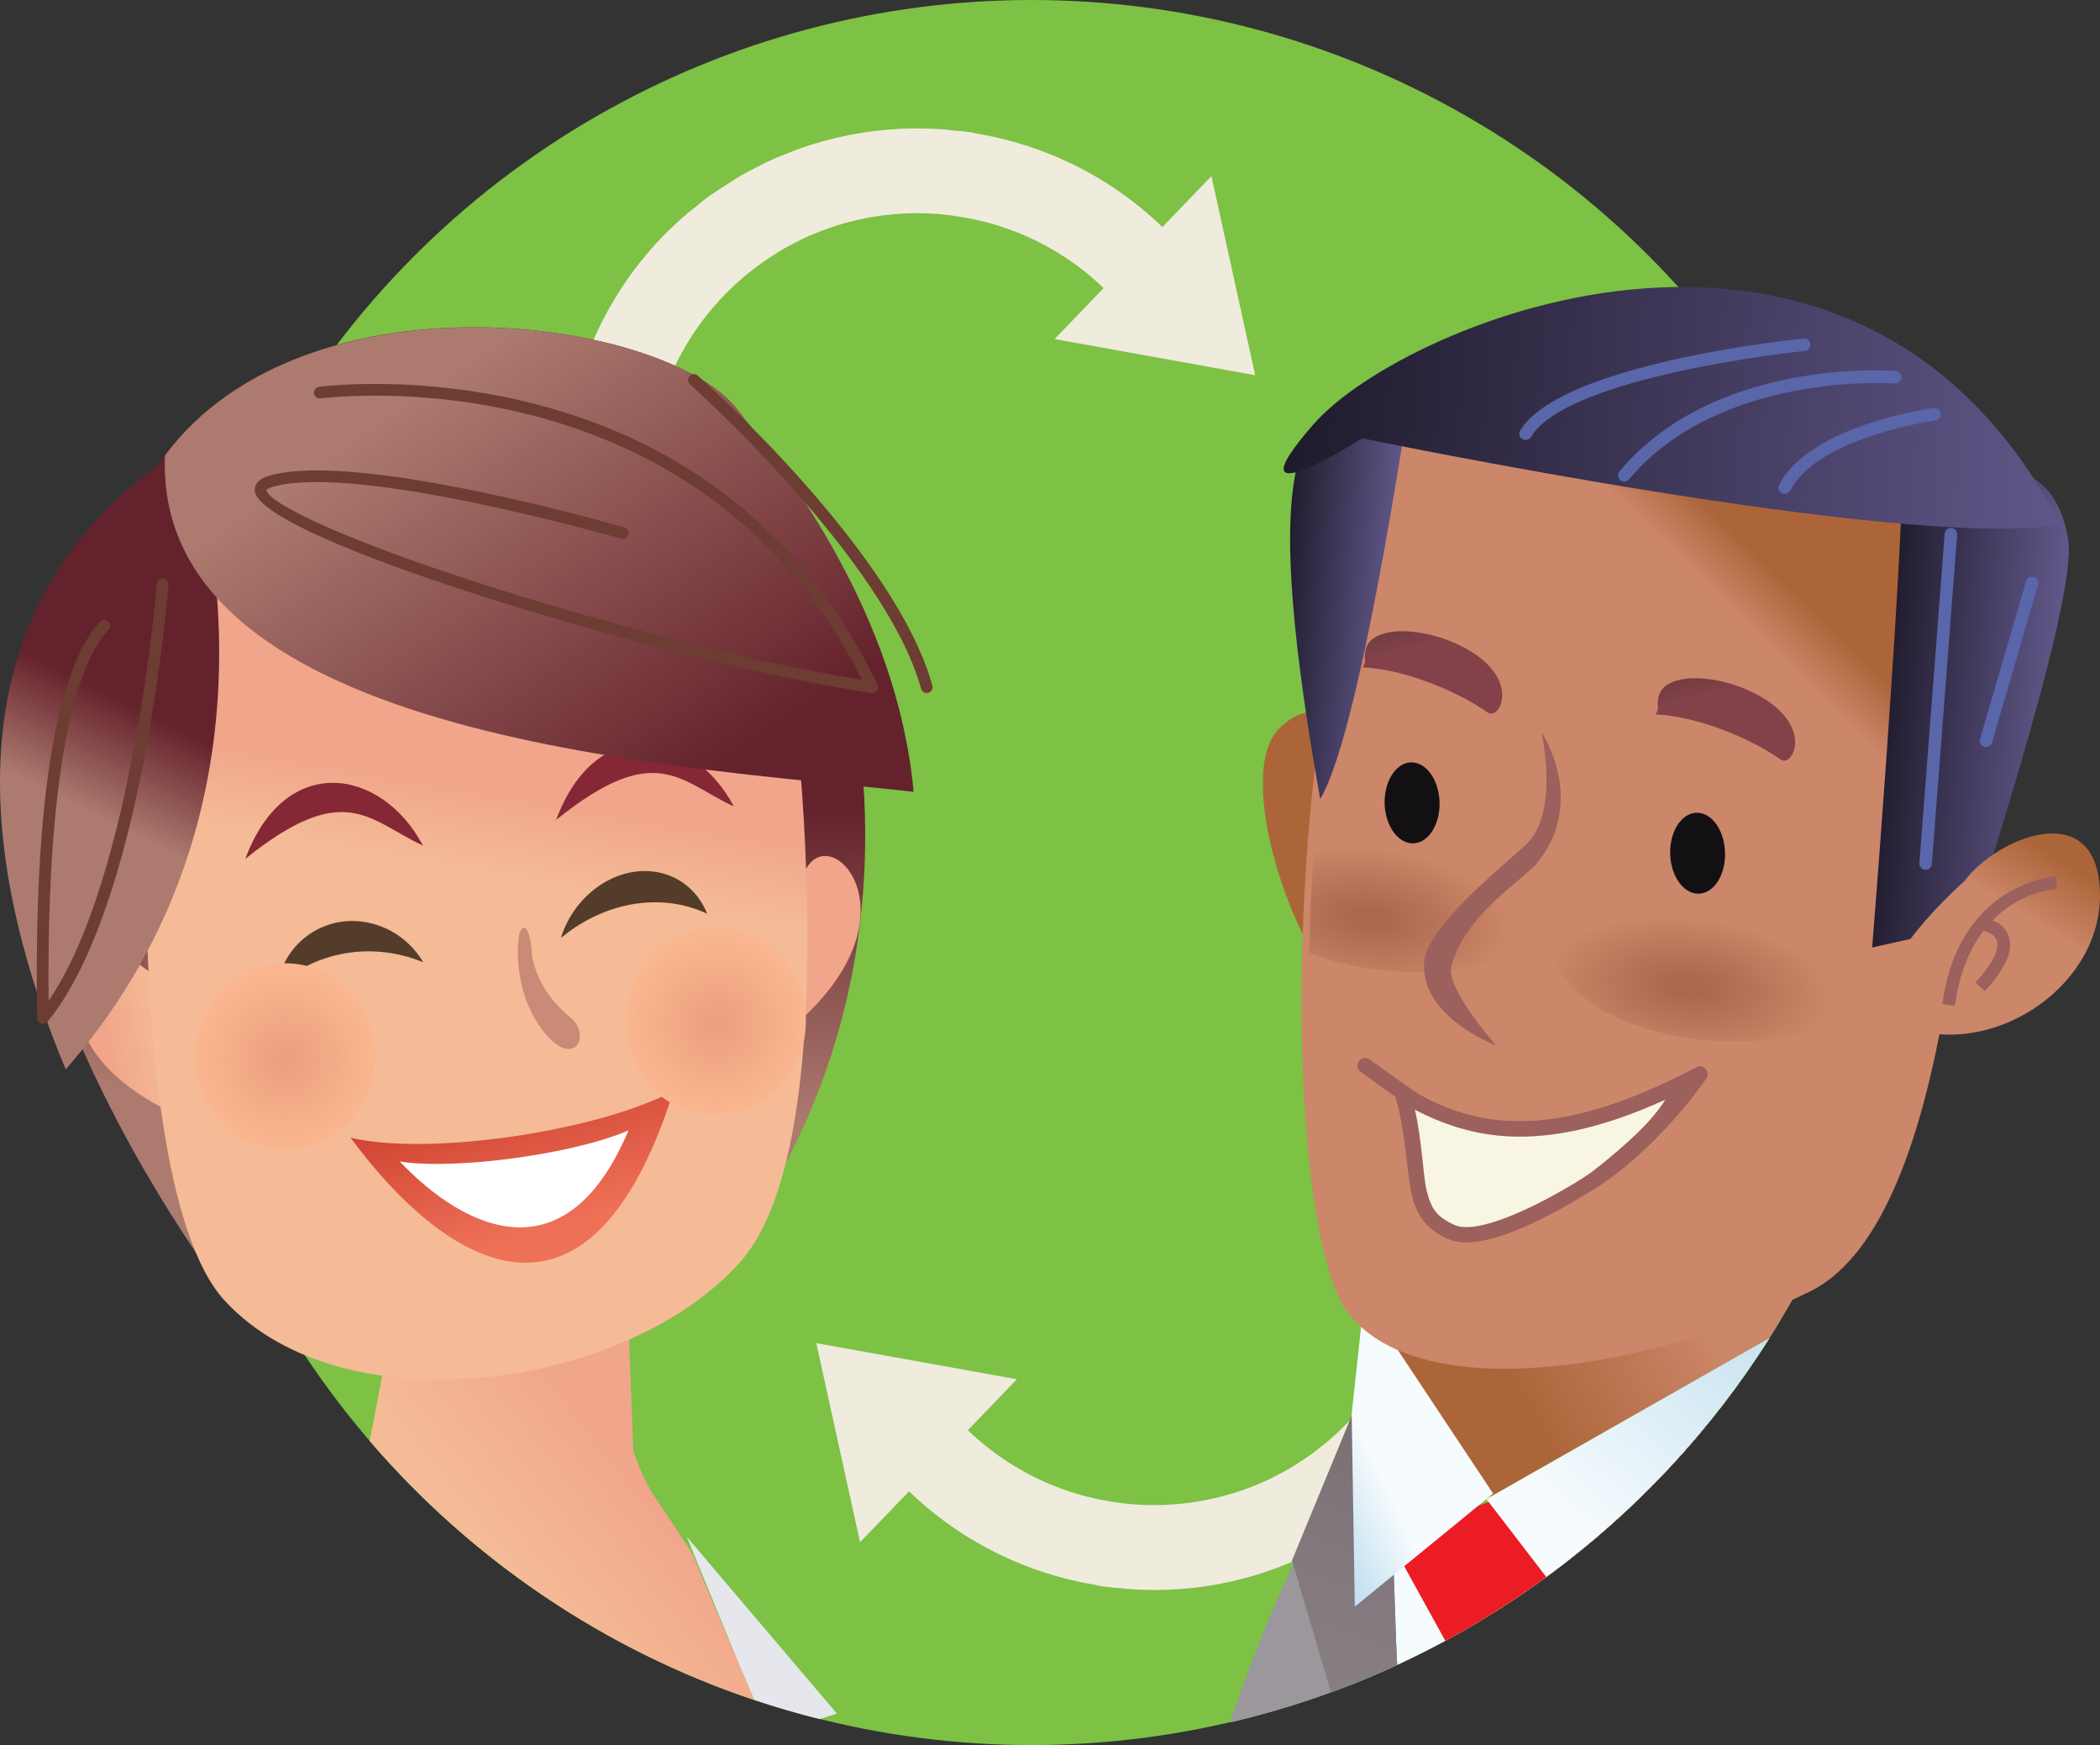 <?xml version="1.0" encoding="utf-8"?>
<!-- Generator: Adobe Illustrator 13.0.2, SVG Export Plug-In . SVG Version: 6.00 Build 14948)  -->
<!DOCTYPE svg PUBLIC "-//W3C//DTD SVG 1.1//EN" "http://www.w3.org/Graphics/SVG/1.1/DTD/svg11.dtd">
<svg version="1.1" id="Layer_1" xmlns="http://www.w3.org/2000/svg" xmlns:xlink="http://www.w3.org/1999/xlink" x="0px" y="0px"
	 width="266.094px" height="221.079px" viewBox="0 0 266.094 221.079" enable-background="new 0 0 266.094 221.079"
	 xml:space="preserve">
<rect x="0" y="0" width="266.094" height="221.079" fill="#333333" stroke="none"/>
<g id="Layer_1_1_">
</g>
<g id="ART">
	<circle fill="#7DC145" cx="130.711" cy="110.54" r="110.54"/>
	<path fill="#EFEBDD" d="M115.188,188.937c6.765,6.511,15.069,10.448,23.703,11.873c0.141,0.03,0.264,0.081,0.402,0.104
		c1.064,0.166,2.121,0.25,3.182,0.34c0.121,0.014,0.248,0.033,0.375,0.041c7.119,0.556,14.148-0.604,20.639-3.332
		c0.18-0.073,0.359-0.141,0.539-0.213c1.027-0.453,2.033-0.951,3.021-1.475c0.354-0.186,0.718-0.357,1.072-0.561
		c0.847-0.475,1.66-0.996,2.479-1.524c0.443-0.289,0.904-0.575,1.349-0.887c0.217-0.154,0.444-0.28,0.657-0.431
		c0.582-0.424,1.108-0.9,1.672-1.346c0.385-0.314,0.767-0.604,1.147-0.925c0.907-0.78,1.755-1.604,2.591-2.44
		c0.148-0.154,0.316-0.281,0.463-0.436c0.026-0.027,0.051-0.062,0.067-0.091c6.304-6.558,10.476-14.837,11.912-24.017
		c0.462-2.933-1.542-5.68-4.472-6.145c-2.932-0.458-5.684,1.547-6.144,4.477c-1.112,7.094-4.362,13.479-9.286,18.494
		c-0.705,0.719-1.432,1.405-2.18,2.053c-0.234,0.193-0.477,0.377-0.715,0.566c-0.63,0.518-1.271,1.012-1.926,1.475
		c-0.293,0.207-0.6,0.393-0.891,0.586c-0.662,0.434-1.337,0.858-2.027,1.246c-0.217,0.119-0.443,0.229-0.668,0.351
		c-0.801,0.428-1.612,0.83-2.438,1.188c-0.088,0.037-0.179,0.07-0.26,0.104c-5.024,2.112-10.458,2.976-15.825,2.567
		c-0.027,0.002-0.068-0.008-0.102-0.01c-7.574-0.602-14.997-3.715-20.884-9.38l6.21-6.454l-25.418-4.576l5.546,25.219
		L115.188,188.937z"/>
	<path fill="#EFEBDD" d="M82.629,55.748c1.117-7.142,4.418-13.572,9.397-18.609c0.661-0.665,1.341-1.306,2.031-1.908
		c0.287-0.247,0.592-0.474,0.888-0.708c0.571-0.457,1.14-0.91,1.731-1.325c0.357-0.254,0.736-0.487,1.104-0.72
		c0.598-0.389,1.191-0.77,1.801-1.117c0.298-0.165,0.599-0.312,0.899-0.474c0.729-0.374,1.463-0.749,2.207-1.068
		c0.172-0.076,0.34-0.138,0.513-0.21c0.89-0.362,1.792-0.707,2.695-0.998c0.046-0.018,0.086-0.031,0.126-0.046
		c3.104-0.963,6.319-1.484,9.547-1.55c0.054,0.002,0.108,0.004,0.166-0.001c0.998-0.013,2.007,0.018,3.016,0.091
		c0.214,0.016,0.431,0.045,0.646,0.066c7.42,0.687,14.672,3.772,20.443,9.331l-6.211,6.451l25.421,4.583l-5.547-25.227l-6.211,6.453
		c-6.788-6.534-15.111-10.475-23.773-11.884c-0.117-0.03-0.223-0.072-0.342-0.097c-0.89-0.14-1.779-0.196-2.665-0.28
		c-0.336-0.035-0.666-0.087-1-0.115c-1.283-0.095-2.554-0.115-3.826-0.104c-0.126,0-0.244-0.003-0.361-0.003
		c-4.237,0.08-8.405,0.767-12.411,2.019c-0.11,0.03-0.219,0.059-0.327,0.097c-1.148,0.368-2.273,0.797-3.393,1.258
		c-0.271,0.111-0.559,0.217-0.839,0.332c-0.938,0.41-1.857,0.872-2.767,1.347c-0.438,0.227-0.87,0.448-1.296,0.686
		c-0.777,0.436-1.534,0.923-2.298,1.413c-0.501,0.329-1.012,0.643-1.51,0.994c-0.204,0.139-0.42,0.254-0.616,0.405
		c-0.681,0.495-1.32,1.038-1.968,1.568c-0.238,0.196-0.477,0.368-0.708,0.561c-1.144,0.978-2.245,1.979-3.278,3.055
		c-6.312,6.555-10.462,14.88-11.897,24.068c-0.459,2.931,1.541,5.682,4.473,6.142C79.424,60.682,82.172,58.677,82.629,55.748"/>
	<path fill="#7DC145" d="M216.877,179.773c2.284-2.839,4.412-5.806,6.411-8.864l-32.879,18.702L216.877,179.773z"/>
	
		<linearGradient id="SVGID_1_" gradientUnits="userSpaceOnUse" x1="476.829" y1="-109.483" x2="454.332" y2="-96.504" gradientTransform="matrix(-0.997 -0.076 0.017 -1.002 674.723 112.939)">
		<stop  offset="0" style="stop-color:#AC6539"/>
		<stop  offset="1" style="stop-color:#CC8669"/>
	</linearGradient>
	<polygon fill="url(#SVGID_1_)" points="188.452,190.725 190.41,189.611 189.266,190.036 	"/>
	<path fill="#7DC145" d="M235.676,137.493c0.555-1.457-10.93-2.273-10.562-3.848c-0.132-1.984-12.312-2.993-12.55-4.939
		l-40.33-4.205c-0.529,9.934,0.277,26.465,1.416,41.988l15.623,23.541l-0.008,0.006l1.145-0.425l32.879-18.702
		c2.411-3.688,4.607-7.525,6.572-11.504C231.604,152.159,233.145,144.133,235.676,137.493z"/>
	
		<linearGradient id="SVGID_2_" gradientUnits="userSpaceOnUse" x1="492.985" y1="-81.47" x2="470.484" y2="-68.488" gradientTransform="matrix(-0.997 -0.076 0.017 -1.002 674.723 112.939)">
		<stop  offset="0" style="stop-color:#AC6539"/>
		<stop  offset="1" style="stop-color:#CC8669"/>
	</linearGradient>
	<path fill="url(#SVGID_2_)" d="M235.676,137.493c0.555-1.457-10.93-2.273-10.562-3.848c-0.132-1.984-12.312-2.993-12.55-4.939
		l-40.33-4.205c-0.529,9.934,0.277,26.465,1.416,41.988l15.623,23.541l-0.008,0.006l1.145-0.425l32.879-18.702
		c2.411-3.688,4.607-7.525,6.572-11.504C231.604,152.159,233.145,144.133,235.676,137.493z"/>
	<path fill="#7DC145" d="M224.195,169.543l-35.836,20.385l7.572,9.859C207.143,191.581,216.75,181.315,224.195,169.543z"/>
	
		<linearGradient id="SVGID_3_" gradientUnits="userSpaceOnUse" x1="477.163" y1="-114.926" x2="434.533" y2="-60.272" gradientTransform="matrix(-0.997 -0.076 0.017 -1.002 674.723 112.939)">
		<stop  offset="0.011" style="stop-color:#F6FBFD"/>
		<stop  offset="1" style="stop-color:#9CCCE6"/>
	</linearGradient>
	<path fill="url(#SVGID_3_)" d="M224.195,169.543l-35.836,20.385l7.572,9.859C207.143,191.581,216.75,181.315,224.195,169.543z"/>
	<path fill="#7DC145" d="M224.195,169.543l-35.836,20.385l7.572,9.859C207.143,191.581,216.75,181.315,224.195,169.543z"/>
	<path fill="#7DC145" d="M216.964,179.667l-33.231,12.477l-12.061-10.146c-0.375,5.363-1.316,10.657-1.543,16.185
		c-0.21,5.168,0.26,10.394,0.219,15.571C188.771,206.672,204.818,194.803,216.964,179.667z"/>
	
		<linearGradient id="SVGID_4_" gradientUnits="userSpaceOnUse" x1="502.935" y1="-140.727" x2="515.961" y2="-161.352" gradientTransform="matrix(-0.997 -0.076 0.017 -1.002 674.723 112.939)">
		<stop  offset="0.011" style="stop-color:#F6FBFD"/>
		<stop  offset="1" style="stop-color:#9CCCE6"/>
	</linearGradient>
	<path fill="url(#SVGID_4_)" d="M216.964,179.667l-33.231,12.477l-12.061-10.146c-0.375,5.363-1.316,10.657-1.543,16.185
		c-0.21,5.168,0.26,10.394,0.219,15.571C188.771,206.672,204.818,194.803,216.964,179.667z"/>
	<path fill="#EC1C24" d="M216.877,179.773l-29.543,10.979l-15.424-3.233l11.229,20.354
		C196.186,200.833,207.65,191.243,216.877,179.773z"/>
	<path fill="#7DC145" d="M175.18,177.163c0,0-11.423,17.342-19.306,41.037c7.368-1.716,14.452-4.173,21.173-7.279L175.18,177.163z"
		/>
	
		<linearGradient id="SVGID_5_" gradientUnits="userSpaceOnUse" x1="582.137" y1="-147.443" x2="545.455" y2="-135.481" gradientTransform="matrix(-0.997 -0.076 0.017 -1.002 674.723 112.939)">
		<stop  offset="0.045" style="stop-color:#776A6F"/>
		<stop  offset="1" style="stop-color:#9B979C"/>
	</linearGradient>
	<path fill="url(#SVGID_5_)" d="M175.18,177.163c0,0-11.423,17.342-19.306,41.037c7.368-1.716,14.452-4.173,21.173-7.279
		L175.18,177.163z"/>
	<path fill="#7DC145" d="M175.581,168.936l-11.865,28.773l4.931,16.688c2.842-1.039,5.629-2.196,8.356-3.457L175.581,168.936z"/>
	
		<linearGradient id="SVGID_6_" gradientUnits="userSpaceOnUse" x1="492.21" y1="-90.654" x2="521.548" y2="-191.08" gradientTransform="matrix(-0.997 -0.076 0.017 -1.002 674.723 112.939)">
		<stop  offset="0.045" style="stop-color:#776A6F"/>
		<stop  offset="1" style="stop-color:#9B979C"/>
	</linearGradient>
	<path fill="url(#SVGID_6_)" d="M175.581,168.936l-11.865,28.773l4.931,16.688c2.842-1.039,5.629-2.196,8.356-3.457L175.581,168.936
		z"/>
	<g>
		
			<linearGradient id="SVGID_7_" gradientUnits="userSpaceOnUse" x1="500.525" y1="-108.589" x2="515.702" y2="-116.177" gradientTransform="matrix(-0.997 -0.076 0.017 -1.002 674.723 112.939)">
			<stop  offset="0.011" style="stop-color:#F6FBFD"/>
			<stop  offset="1" style="stop-color:#9CCCE6"/>
		</linearGradient>
		<polygon fill="url(#SVGID_7_)" points="171.273,179.098 172.844,164.586 189.193,189.219 171.669,203.545 		"/>
	</g>
	<path fill="#9C605D" d="M257.188,113.465c0.345,0.203,0.471,0.639,0.283,0.977c-0.191,0.337-0.613,0.443-0.963,0.229
		c-1.186-0.713-6.744,3.939-12.154,10.182c-0.238,0.279-0.688,0.307-0.988,0.025c-0.312-0.271-0.348-0.724-0.1-1.014
		C245.777,120.965,254.223,111.653,257.188,113.465z"/>
	<path fill="#9C605D" d="M253.568,120.681c0.324,0.221,0.437,0.666,0.229,0.983c-0.201,0.321-0.635,0.392-0.974,0.176
		c-0.134-0.088-3.37-2.211-5.71,0.357c-0.27,0.275-0.723,0.277-1.019,0c-0.293-0.267-0.317-0.722-0.057-1.005
		C248.559,118.45,252.061,119.659,253.568,120.681z"/>
	<g>
		<g>
			
				<linearGradient id="SVGID_8_" gradientUnits="userSpaceOnUse" x1="0.508" y1="1552.769" x2="-19.171" y2="1599.622" gradientTransform="matrix(-0.997 -0.08 0.08 -0.997 206.89 1349.352)">
				<stop  offset="0" style="stop-color:#AC6539"/>
				<stop  offset="1" style="stop-color:#CC8669"/>
			</linearGradient>
			<path fill="url(#SVGID_8_)" d="M162.04,92.356c6.911-6.978,12.308,4.748,14.662,10.569c0,0,2.05,4.237,3.853,9.419
				c-0.397,6.341-0.978,12.726-1.711,18.908c-0.066,0.013-0.132,0.033-0.193,0.039C167.285,132.254,155.128,99.309,162.04,92.356z"
				/>
			
				<linearGradient id="SVGID_9_" gradientUnits="userSpaceOnUse" x1="108.792" y1="1261.11" x2="133.018" y2="1261.11" gradientTransform="matrix(-0.997 -0.08 0.08 -0.997 193.791 1348.298)">
				<stop  offset="0.006" style="stop-color:#8C6A63"/>
				<stop  offset="1" style="stop-color:#56433E"/>
			</linearGradient>
			<path fill="url(#SVGID_9_)" d="M177.053,112.37c0,0,15.387-39.194,9.418-58.478c-14.568-5.87-19.543-2.512-22.017,4.806
				c-2.474,7.318,4.417,50.174,4.417,50.174L177.053,112.37z"/>
			
				<linearGradient id="SVGID_10_" gradientUnits="userSpaceOnUse" x1="-1055.544" y1="1266.878" x2="-1060.23" y2="1261.255" gradientTransform="matrix(0.997 0.08 0.08 -0.997 1183.161 1427.087)">
				<stop  offset="0" style="stop-color:#AC6539"/>
				<stop  offset="1" style="stop-color:#CC8669"/>
			</linearGradient>
			<path fill="url(#SVGID_10_)" d="M250.857,72.232c-0.946,23.44-1.877,81.646-21.463,91.358
				c-19.586,9.695-49.147,14.841-58.52,2.801c-9.369-12.047-8.65-90.959,9.268-114.896
				C198.049,27.559,250.857,72.232,250.857,72.232z"/>
			
				<linearGradient id="SVGID_11_" gradientUnits="userSpaceOnUse" x1="-1048.739" y1="1257.86" x2="-1026.955" y2="1257.86" gradientTransform="matrix(0.997 0.08 0.08 -0.997 1183.161 1427.087)">
				<stop  offset="0" style="stop-color:#1F1A2B"/>
				<stop  offset="1" style="stop-color:#605789"/>
			</linearGradient>
			<path fill="url(#SVGID_11_)" d="M237.227,120.032c0,0,3.233-40.167,3.883-59.857c15.322-3.463,19.692,0.647,20.961,8.266
				c1.268,7.635-12.399,48.833-12.399,48.833L237.227,120.032z"/>
			
				<linearGradient id="SVGID_12_" gradientUnits="userSpaceOnUse" x1="-1125.666" y1="1268.082" x2="-1111.525" y2="1268.082" gradientTransform="matrix(0.997 0.08 0.08 -0.997 1183.161 1427.087)">
				<stop  offset="0" style="stop-color:#1F1A2B"/>
				<stop  offset="1" style="stop-color:#605789"/>
			</linearGradient>
			<path fill="url(#SVGID_12_)" d="M179.277,45.785c0,0-6.565,46.48-11.99,55.439c-3.238-18.119-5.057-34.251-2.832-42.526
				C166.686,50.415,179.277,45.785,179.277,45.785z"/>
			
				<linearGradient id="SVGID_13_" gradientUnits="userSpaceOnUse" x1="16712.935" y1="3329.126" x2="16718.225" y2="3347.639" gradientTransform="matrix(-1 -0.007 0.007 -1 16908.646 3533.807)">
				<stop  offset="0.006" style="stop-color:#834249"/>
				<stop  offset="1" style="stop-color:#23201F"/>
			</linearGradient>
			<path fill="url(#SVGID_13_)" d="M209.76,90.5c0.167-0.23,0.312-0.502,0.315-0.819c0.012-0.053,0.008-0.104-0.005-0.152
				c-0.006-0.139-0.016-0.308-0.012-0.444c0.012-1.2,0.498-1.979,1.516-2.518c3.132-1.598,9.8-0.085,13.464,3.039
				c2.948,2.532,2.714,5.178,1.874,6.256c-0.656,0.83-1.223,0.413-1.41,0.289C222.389,93.903,215.525,90.766,209.76,90.5z"/>
			
				<linearGradient id="SVGID_14_" gradientUnits="userSpaceOnUse" x1="16750.092" y1="3334.831" x2="16755.379" y2="3353.339" gradientTransform="matrix(-1 -0.007 0.007 -1 16908.646 3533.807)">
				<stop  offset="0.006" style="stop-color:#834249"/>
				<stop  offset="1" style="stop-color:#23201F"/>
			</linearGradient>
			<path fill="url(#SVGID_14_)" d="M172.641,84.54c0.172-0.235,0.314-0.501,0.318-0.815c0.01-0.047,0.005-0.106-0.003-0.154
				c-0.013-0.144-0.019-0.3-0.017-0.449c0.015-1.188,0.498-1.979,1.517-2.507c3.138-1.597,9.798-0.092,13.466,3.032
				c2.952,2.532,2.712,5.178,1.87,6.26c-0.653,0.824-1.214,0.414-1.406,0.285C185.273,87.949,178.416,84.808,172.641,84.54z"/>
			
				<linearGradient id="SVGID_15_" gradientUnits="userSpaceOnUse" x1="436.264" y1="1288.205" x2="440.716" y2="1280.773" gradientTransform="matrix(-1 -0.018 0.018 -1 673.075 1404.156)">
				<stop  offset="0" style="stop-color:#AC6539"/>
				<stop  offset="1" style="stop-color:#CC8669"/>
			</linearGradient>
			<path fill="url(#SVGID_15_)" d="M248.943,111.597c4.033-5.427,16.565-10.728,17.134,1.103
				c0.569,11.823-12.813,21.038-23.772,17.674C231.333,127.027,248.943,111.597,248.943,111.597z"/>
			<g>
				<path fill="#9C605D" d="M215.848,136.94c0.475-0.242,0.658-0.846,0.404-1.311l0,0c-0.254-0.485-0.834-0.652-1.316-0.4l0,0
					c-10.006,5.271-17.401,7.042-23.365,6.811l0,0c-8.609-0.342-11.227-3.006-18.033-7.834l0,0
					c-0.441-0.312-1.049-0.205-1.357,0.228l0,0c-0.307,0.457-0.203,1.06,0.232,1.358l0,0c6.745,4.783,9.763,7.811,19.077,8.188l0,0
					C197.93,144.233,205.669,142.311,215.848,136.94L215.848,136.94z"/>
				<g>
					<path fill="#F8F5E3" d="M177.742,138.62c8.797,5.194,18.82,7.394,37.643-2.535c-3.639,5.625-25.15,22.619-31.316,20.051
						C178.605,153.866,180.43,147.734,177.742,138.62z"/>
					<path fill="#9C605D" d="M202.518,150.315c-6.18,3.913-12.717,7.206-17.02,7.085l0,0c-0.637-0.026-1.252-0.133-1.809-0.362l0,0
						c-2.967-1.178-4.246-3.203-4.803-5.707l0,0c-0.601-2.5-0.761-7.963-2.076-12.443l0,0c-0.117-0.374,0.025-0.788,0.336-1.033l0,0
						c0.31-0.25,0.754-0.277,1.09-0.074l0,0c3.996,2.371,8.172,4.047,13.332,4.254l0,0c5.975,0.237,13.361-1.531,23.367-6.804l0,0
						c0.392-0.196,0.869-0.134,1.17,0.202l0,0c0.301,0.322,0.343,0.807,0.102,1.172l0,0
						C214.292,139.518,208.673,146.348,202.518,150.315L202.518,150.315z M201.471,148.676c5.16-4.084,7.895-6.721,9.539-9.355l0,0
						c-7.857,3.575-14.138,4.861-19.521,4.659l0,0c-4.675-0.183-8.606-1.519-12.208-3.394l0,0c0.85,3.488,1.037,8.422,1.5,10.291
						l0,0c0.596,2.238,1.167,3.262,3.65,4.365l0,0c0.289,0.119,0.678,0.198,1.142,0.209l0,0
						C188.843,155.637,195.491,152.532,201.471,148.676L201.471,148.676z"/>
				</g>
			</g>
			
				<radialGradient id="SVGID_16_" cx="12438.828" cy="476.166" r="19.524" gradientTransform="matrix(-1.208 -0.146 0.102 -0.591 15191.63 2222.479)" gradientUnits="userSpaceOnUse">
				<stop  offset="0.096" style="stop-color:#AA684D"/>
				<stop  offset="0.756" style="stop-color:#CC8669"/>
			</radialGradient>
			<path fill="url(#SVGID_16_)" d="M197.135,119.691c-0.91,5.295,7.145,10.668,17.995,11.974c10.854,1.324,20.388-1.912,21.31-7.229
				c0.912-5.3-7.14-10.677-18-11.995C207.59,111.142,198.052,114.381,197.135,119.691z"/>
			<g>
				
					<radialGradient id="SVGID_17_" cx="12472.902" cy="482.616" r="19.536" gradientTransform="matrix(-1.208 -0.146 0.102 -0.591 15191.63 2222.479)" gradientUnits="userSpaceOnUse">
					<stop  offset="0.096" style="stop-color:#AA684D"/>
					<stop  offset="0.756" style="stop-color:#CC8669"/>
				</radialGradient>
				<path fill="url(#SVGID_17_)" d="M177.934,103.647c10.855,1.322,18.904,6.691,17.998,11.996
					c-0.92,5.312-10.455,8.559-21.312,7.229c-3.23-0.39-6.163-1.17-8.74-2.17c0.124-5.49,0.426-11.123,0.918-16.757
					C170.084,103.312,173.917,103.165,177.934,103.647z"/>
			</g>
			<path fill="#121013" d="M182.406,101.603c0.087,2.835-1.404,5.191-3.321,5.237c-1.914,0.064-3.543-2.185-3.64-5.017
				c-0.063-2.833,1.425-5.179,3.341-5.243C180.705,96.537,182.323,98.777,182.406,101.603z"/>
			<path fill="#121013" d="M218.583,107.998c0.087,2.828-1.403,5.168-3.325,5.219c-1.91,0.058-3.544-2.187-3.624-5.016
				c-0.083-2.855,1.412-5.173,3.331-5.235C216.885,102.911,218.499,105.166,218.583,107.998z"/>
		</g>
		
			<linearGradient id="SVGID_18_" gradientUnits="userSpaceOnUse" x1="669.929" y1="28.064" x2="571.239" y2="27.689" gradientTransform="matrix(-0.997 -0.076 0.076 -0.997 829.56 125.384)">
			<stop  offset="0" style="stop-color:#1F1A2B"/>
			<stop  offset="1" style="stop-color:#605789"/>
		</linearGradient>
		<path fill="url(#SVGID_18_)" d="M166.509,53.671c11.384-12.978,68.63-36.979,94.589,12.799
			C241.45,69.81,172.6,55.523,172.6,55.523S155.126,66.646,166.509,53.671z"/>
		<path fill="#9C605D" d="M195.318,92.767c0,0,5.873,8.665-0.584,16.623c-1.5,1.849-9.248,6.601-10.832,13.058
			c-0.699,2.862,5.685,10.008,5.685,10.008s-9.717-3.623-9.124-10.64c0.389-4.601,10.618-12.588,13.018-14.942
			C197.628,102.8,195.318,92.767,195.318,92.767z"/>
	</g>
	<path fill="#5966A9" d="M193.249,55.74c0.29,0.022,0.582-0.116,0.742-0.383c4.676-7.795,34.393-10.866,34.69-10.896
		c0.438-0.044,0.754-0.433,0.711-0.867c-0.043-0.437-0.436-0.756-0.867-0.71c-1.256,0.126-30.812,3.186-35.896,11.658
		c-0.226,0.376-0.104,0.862,0.272,1.088C193.011,55.695,193.129,55.731,193.249,55.74z"/>
	<path fill="#5966A9" d="M205.755,61.004c0.248,0.019,0.499-0.078,0.67-0.282c11.439-13.668,33.418-12.164,33.638-12.147
		c0.438,0.033,0.818-0.294,0.853-0.73c0.034-0.436-0.294-0.817-0.729-0.851c-0.935-0.072-23.006-1.591-34.977,12.711
		c-0.279,0.336-0.234,0.836,0.102,1.117C205.439,60.932,205.598,60.991,205.755,61.004z"/>
	<path fill="#5966A9" d="M226.079,62.563c0.306,0.023,0.61-0.134,0.764-0.424c3.55-6.792,18.259-8.861,18.407-8.882
		c0.434-0.059,0.738-0.458,0.68-0.892c-0.06-0.435-0.457-0.735-0.892-0.68c-0.64,0.087-15.673,2.201-19.601,9.72
		c-0.203,0.388-0.054,0.866,0.334,1.069C225.871,62.527,225.975,62.556,226.079,62.563z"/>
	<path fill="#5966A9" d="M243.941,110.197c0.437,0.033,0.816-0.293,0.851-0.73l3.201-41.713c0.032-0.437-0.293-0.818-0.729-0.852
		c-0.438-0.033-0.818,0.293-0.852,0.729l-3.201,41.714C243.176,109.782,243.503,110.163,243.941,110.197z"/>
	<path fill="#5966A9" d="M251.59,94.646c0.365,0.027,0.715-0.202,0.82-0.569l5.838-19.994c0.123-0.42-0.118-0.86-0.538-0.982
		c-0.417-0.121-0.86,0.118-0.983,0.539l-5.838,19.994c-0.121,0.42,0.118,0.86,0.539,0.982
		C251.482,94.632,251.536,94.642,251.59,94.646z"/>
	<path fill="#9C605D" d="M247.707,127.42c1.898-14.051,12.468-14.78,12.918-14.805l-0.08-1.607
		c-0.123,0.006-12.35,0.783-14.432,16.197L247.707,127.42z"/>
	<path fill="#9C605D" d="M251.486,125.569c2.671-2.902,3.666-5.184,3.041-6.971c-0.659-1.887-2.866-2.251-2.959-2.266l-0.25,1.59
		l0.125-0.795l-0.129,0.795c0.015,0.002,1.361,0.238,1.695,1.213c0.225,0.652,0.172,2.215-2.709,5.344L251.486,125.569z"/>
	
		<linearGradient id="SVGID_19_" gradientUnits="userSpaceOnUse" x1="477.163" y1="-114.926" x2="434.533" y2="-60.272" gradientTransform="matrix(-0.997 -0.076 0.017 -1.002 674.723 112.939)">
		<stop  offset="0.011" style="stop-color:#F6FBFD"/>
		<stop  offset="1" style="stop-color:#9CCCE6"/>
	</linearGradient>
	<path fill="url(#SVGID_19_)" d="M224.195,169.543l-35.836,20.385l7.572,9.859C207.143,191.581,216.75,181.315,224.195,169.543z"/>
	<path fill="#7DC145" d="M82.658,189.161c-0.775-1.182-1.857-3.652-2.414-5.382l-0.846-22.642l-29.573,5.844l-2.979,15.566
		C59.7,197.504,76.485,208.983,95.6,215.381c-2.258-5.246-4.881-11.406-7.566-17.85C88.195,197.318,84.305,191.665,82.658,189.161z"
		/>
	
		<linearGradient id="SVGID_20_" gradientUnits="userSpaceOnUse" x1="-9.765" y1="-55.164" x2="-25.913" y2="-67.912" gradientTransform="matrix(1 0 0 -1 90 130.079)">
		<stop  offset="0" style="stop-color:#F1A58A"/>
		<stop  offset="1" style="stop-color:#F4BB96"/>
	</linearGradient>
	<path fill="url(#SVGID_20_)" d="M82.658,189.161c-0.775-1.182-1.857-3.652-2.414-5.382l-0.846-22.642l-29.573,5.844l-2.979,15.566
		C59.7,197.504,76.485,208.983,95.6,215.381c-2.258-5.246-4.881-11.406-7.566-17.85C88.195,197.318,84.305,191.665,82.658,189.161z"
		/>
	<g>
		
			<linearGradient id="SVGID_21_" gradientUnits="userSpaceOnUse" x1="-10168.897" y1="429.431" x2="-10175.881" y2="390.149" gradientTransform="matrix(0.992 -0.125 -0.07 -0.999 10175.706 -742.521)">
			<stop  offset="0" style="stop-color:#64222C"/>
			<stop  offset="1" style="stop-color:#AC7A6F"/>
		</linearGradient>
		<path fill="url(#SVGID_21_)" d="M93.363,51.802c11.241,14.08,30.338,63.175-0.352,106.184
			c-60.747,8.507-65.331,4.731-65.331,4.731S-25.774,92.385,19.923,59.05C36.802,33.683,83.894,39.942,93.363,51.802z"/>
		
			<linearGradient id="SVGID_22_" gradientUnits="userSpaceOnUse" x1="-9718.645" y1="-10.338" x2="-9726.212" y2="-9.964" gradientTransform="matrix(0.995 -0.055 -0.001 -1.005 9772.523 -422.74)">
			<stop  offset="0" style="stop-color:#F1A58A"/>
			<stop  offset="1" style="stop-color:#F4BB96"/>
		</linearGradient>
		<path fill="url(#SVGID_22_)" d="M102.271,109.875c3.647-6.038,15.726,8.083-5.222,22.86c-20.948,14.779-9.872-6.479-9.872-6.479
			L102.271,109.875z"/>
		
			<linearGradient id="SVGID_23_" gradientUnits="userSpaceOnUse" x1="2502.149" y1="838.929" x2="2494.583" y2="839.304" gradientTransform="matrix(-0.985 0.194 -0.139 -0.988 2595.249 478.864)">
			<stop  offset="0" style="stop-color:#F1A58A"/>
			<stop  offset="1" style="stop-color:#F4BB96"/>
		</linearGradient>
		<path fill="url(#SVGID_23_)" d="M15.679,120.763c-4.421-5.026-14.331,11.856,8.3,21.155c22.631,9.303,8.802-8.826,8.802-8.826
			L15.679,120.763z"/>
	</g>
	<g>
		<g>
			
				<linearGradient id="SVGID_24_" gradientUnits="userSpaceOnUse" x1="-9496.124" y1="378.223" x2="-9499.153" y2="368.125" gradientTransform="matrix(0.992 -0.123 -0.068 -0.999 9512.174 -689.66)">
				<stop  offset="0" style="stop-color:#F1A58A"/>
				<stop  offset="1" style="stop-color:#F4BB96"/>
			</linearGradient>
			<path fill="url(#SVGID_24_)" d="M97.935,70.78c2.894,12.87,9.999,73.052-4.079,89.034c-14.072,15.985-50.078,21.446-65.339,5.015
				c-15.26-16.434-9.837-100.546-5.17-106.21C28.018,52.952,97.935,70.78,97.935,70.78z"/>
			<path fill="#862736" d="M31.084,108.809c5.017-13.566,17.283-11.559,22.509-1.687C46.722,103.929,43.704,98.665,31.084,108.809z"
				/>
			<path fill="#862736" d="M70.482,103.856c5.016-13.564,17.283-11.559,22.507-1.687C86.119,98.976,83.099,93.71,70.482,103.856z"/>
			<g>
				<g>
					<path fill="#533C2A" d="M53.629,121.909c-0.697-0.287-1.411-0.541-2.131-0.734c-6.086-1.664-12.156-0.043-16.389,3.791
						c0.03-0.213,0.057-0.401,0.104-0.623c1.211-5.512,6.612-8.791,12.059-7.309C50.025,117.78,52.252,119.583,53.629,121.909z"/>
				</g>
				<g>
					<path fill="#533C2A" d="M71.076,118.823c0.608-0.502,1.246-0.977,1.896-1.4c5.518-3.58,11.714-3.985,16.623-1.666
						c-0.076-0.192-0.143-0.364-0.24-0.563c-2.338-4.922-8.258-6.326-13.195-3.133C73.667,113.678,71.904,116.135,71.076,118.823z"
						/>
				</g>
				<path fill="#C98A78" d="M65.703,118.937c-0.153,1.224-0.532,7.119,3.266,11.858c3.78,4.732,6.091,0.324,3.222-1.976
					c-4.021-3.231-4.765-7.303-4.796-7.976C67.201,117.006,65.973,116.683,65.703,118.937z"/>
				<g>
					
						<linearGradient id="SVGID_25_" gradientUnits="userSpaceOnUse" x1="-6037.786" y1="-1022.093" x2="-6041.788" y2="-1000.376" gradientTransform="matrix(0.993 -0.109 -0.055 -1.001 6010.424 -1525.936)">
						<stop  offset="0.006" style="stop-color:#EE7057"/>
						<stop  offset="1" style="stop-color:#CA3C2C"/>
					</linearGradient>
					<path fill="url(#SVGID_25_)" d="M85.353,138.187c-9.161,4.976-30.62,8.345-40.929,5.953
						C56.258,160.183,74.614,172.111,85.353,138.187z"/>
					<path fill="#FFFFFF" d="M79.635,143.208c-6.525,2.885-21.735,5.092-28.986,3.938C58.856,155.78,71.71,162.028,79.635,143.208z"
						/>
				</g>
			</g>
		</g>
		<g>
			
				<linearGradient id="SVGID_26_" gradientUnits="userSpaceOnUse" x1="-10206.783" y1="443.135" x2="-10214.552" y2="431.05" gradientTransform="matrix(0.992 -0.125 -0.07 -0.999 10175.706 -742.521)">
				<stop  offset="0" style="stop-color:#64222C"/>
				<stop  offset="1" style="stop-color:#AC7A6F"/>
			</linearGradient>
			<path fill="url(#SVGID_26_)" d="M23.548,54.536c-1.319,1.38-2.539,2.877-3.625,4.515C-8.066,79.465-1.199,112.749,8.327,135.479
				C35.159,104.725,27.751,68.275,23.548,54.536z"/>
		</g>
		
			<linearGradient id="SVGID_27_" gradientUnits="userSpaceOnUse" x1="-10141.944" y1="423.587" x2="-10171.291" y2="478.828" gradientTransform="matrix(0.992 -0.125 -0.07 -0.999 10175.706 -742.521)">
			<stop  offset="0" style="stop-color:#64222C"/>
			<stop  offset="1" style="stop-color:#AC7A6F"/>
		</linearGradient>
		<path fill="url(#SVGID_27_)" d="M20.9,57.709c-1.469,36.445,67.497,39.494,94.862,42.606
			c-2.047-22.505-16.104-40.628-22.399-48.513C84.066,40.162,38.535,33.937,20.9,57.709z"/>
		<path fill="#6D3C33" d="M110.566,87.795c0.215-0.015,0.415-0.125,0.546-0.3c0.162-0.221,0.189-0.513,0.072-0.759
			C89.953,42.452,40.905,48.939,40.41,49.011c-0.404,0.058-0.685,0.435-0.626,0.839c0.057,0.407,0.424,0.693,0.837,0.631
			c0.479-0.064,47.529-6.263,68.604,35.63c-12.255-1.929-30.554-6.504-47.2-11.821c-20.812-6.647-28.303-10.953-28.261-12.226l0,0
			c0.003,0,0.128-0.197,0.827-0.396c10.686-3.032,43.781,6.484,44.115,6.583c0.39,0.116,0.805-0.111,0.917-0.505
			c0.114-0.392-0.11-0.805-0.506-0.919c-1.375-0.398-33.84-9.731-44.931-6.583c-1.646,0.465-1.942,1.302-1.902,1.921
			c0.407,6.163,53.9,22.086,78.125,25.626C110.462,87.798,110.514,87.799,110.566,87.795z"/>
		<path fill="#6D3C33" d="M5.5,129.713c0.199-0.014,0.391-0.108,0.521-0.27c11.953-14.564,15.197-53.727,15.331-55.387
			c0.032-0.407-0.273-0.763-0.681-0.798c-0.403-0.035-0.767,0.273-0.797,0.682c-0.03,0.388-3.097,37.399-13.715,52.849
			C6,111.538,6.896,87.247,13.751,79.779c0.275-0.299,0.257-0.769-0.043-1.043c-0.304-0.278-0.774-0.259-1.049,0.041
			c-7.164,7.799-8.277,31.611-7.951,50.209c0.005,0.312,0.204,0.589,0.496,0.688C5.301,129.706,5.403,129.719,5.5,129.713z"/>
		<path fill="#6D3C33" d="M117.477,87.797c0.049-0.004,0.098-0.014,0.146-0.023c0.394-0.11,0.627-0.519,0.518-0.914
			c-4.637-16.833-28.704-38.37-29.727-39.278c-0.306-0.27-0.775-0.245-1.047,0.061c-0.271,0.307-0.244,0.773,0.062,1.048
			c0.246,0.22,24.762,22.152,29.282,38.563C116.807,87.6,117.131,87.821,117.477,87.797z"/>
	</g>
	<path fill="#E5E7EC" d="M87.02,194.688l6.751,16.43c0.63,1.475,1.242,2.901,1.829,4.266c2.699,0.902,5.445,1.703,8.233,2.398
		l2.214-0.688L87.02,194.688z"/>
	
		<radialGradient id="SVGID_28_" cx="1471.059" cy="9.17" r="11.64" gradientTransform="matrix(0.996 0.086 0.086 -0.996 -1375.181 12.265)" gradientUnits="userSpaceOnUse">
		<stop  offset="0" style="stop-color:#EC9E7D"/>
		<stop  offset="1" style="stop-color:#FAB78F"/>
	</radialGradient>
	<path fill="url(#SVGID_28_)" d="M102.069,130.392c-0.543,6.515-6.1,11.368-12.385,10.819c-6.293-0.531-10.938-6.256-10.378-12.78
		c0.573-6.513,6.112-11.356,12.413-10.826C97.995,118.133,102.644,123.872,102.069,130.392z"/>
	
		<radialGradient id="SVGID_29_" cx="1417.029" cy="0.033" r="11.645" gradientTransform="matrix(0.996 0.086 0.086 -0.996 -1375.181 12.265)" gradientUnits="userSpaceOnUse">
		<stop  offset="0" style="stop-color:#EC9E7D"/>
		<stop  offset="1" style="stop-color:#FAB78F"/>
	</radialGradient>
	<path fill="url(#SVGID_29_)" d="M47.464,134.868c-0.551,6.523-6.105,11.369-12.4,10.836c-6.283-0.549-10.934-6.277-10.369-12.789
		c0.574-6.515,6.119-11.367,12.416-10.84C43.384,122.616,48.046,128.34,47.464,134.868z"/>
</g>
</svg>
